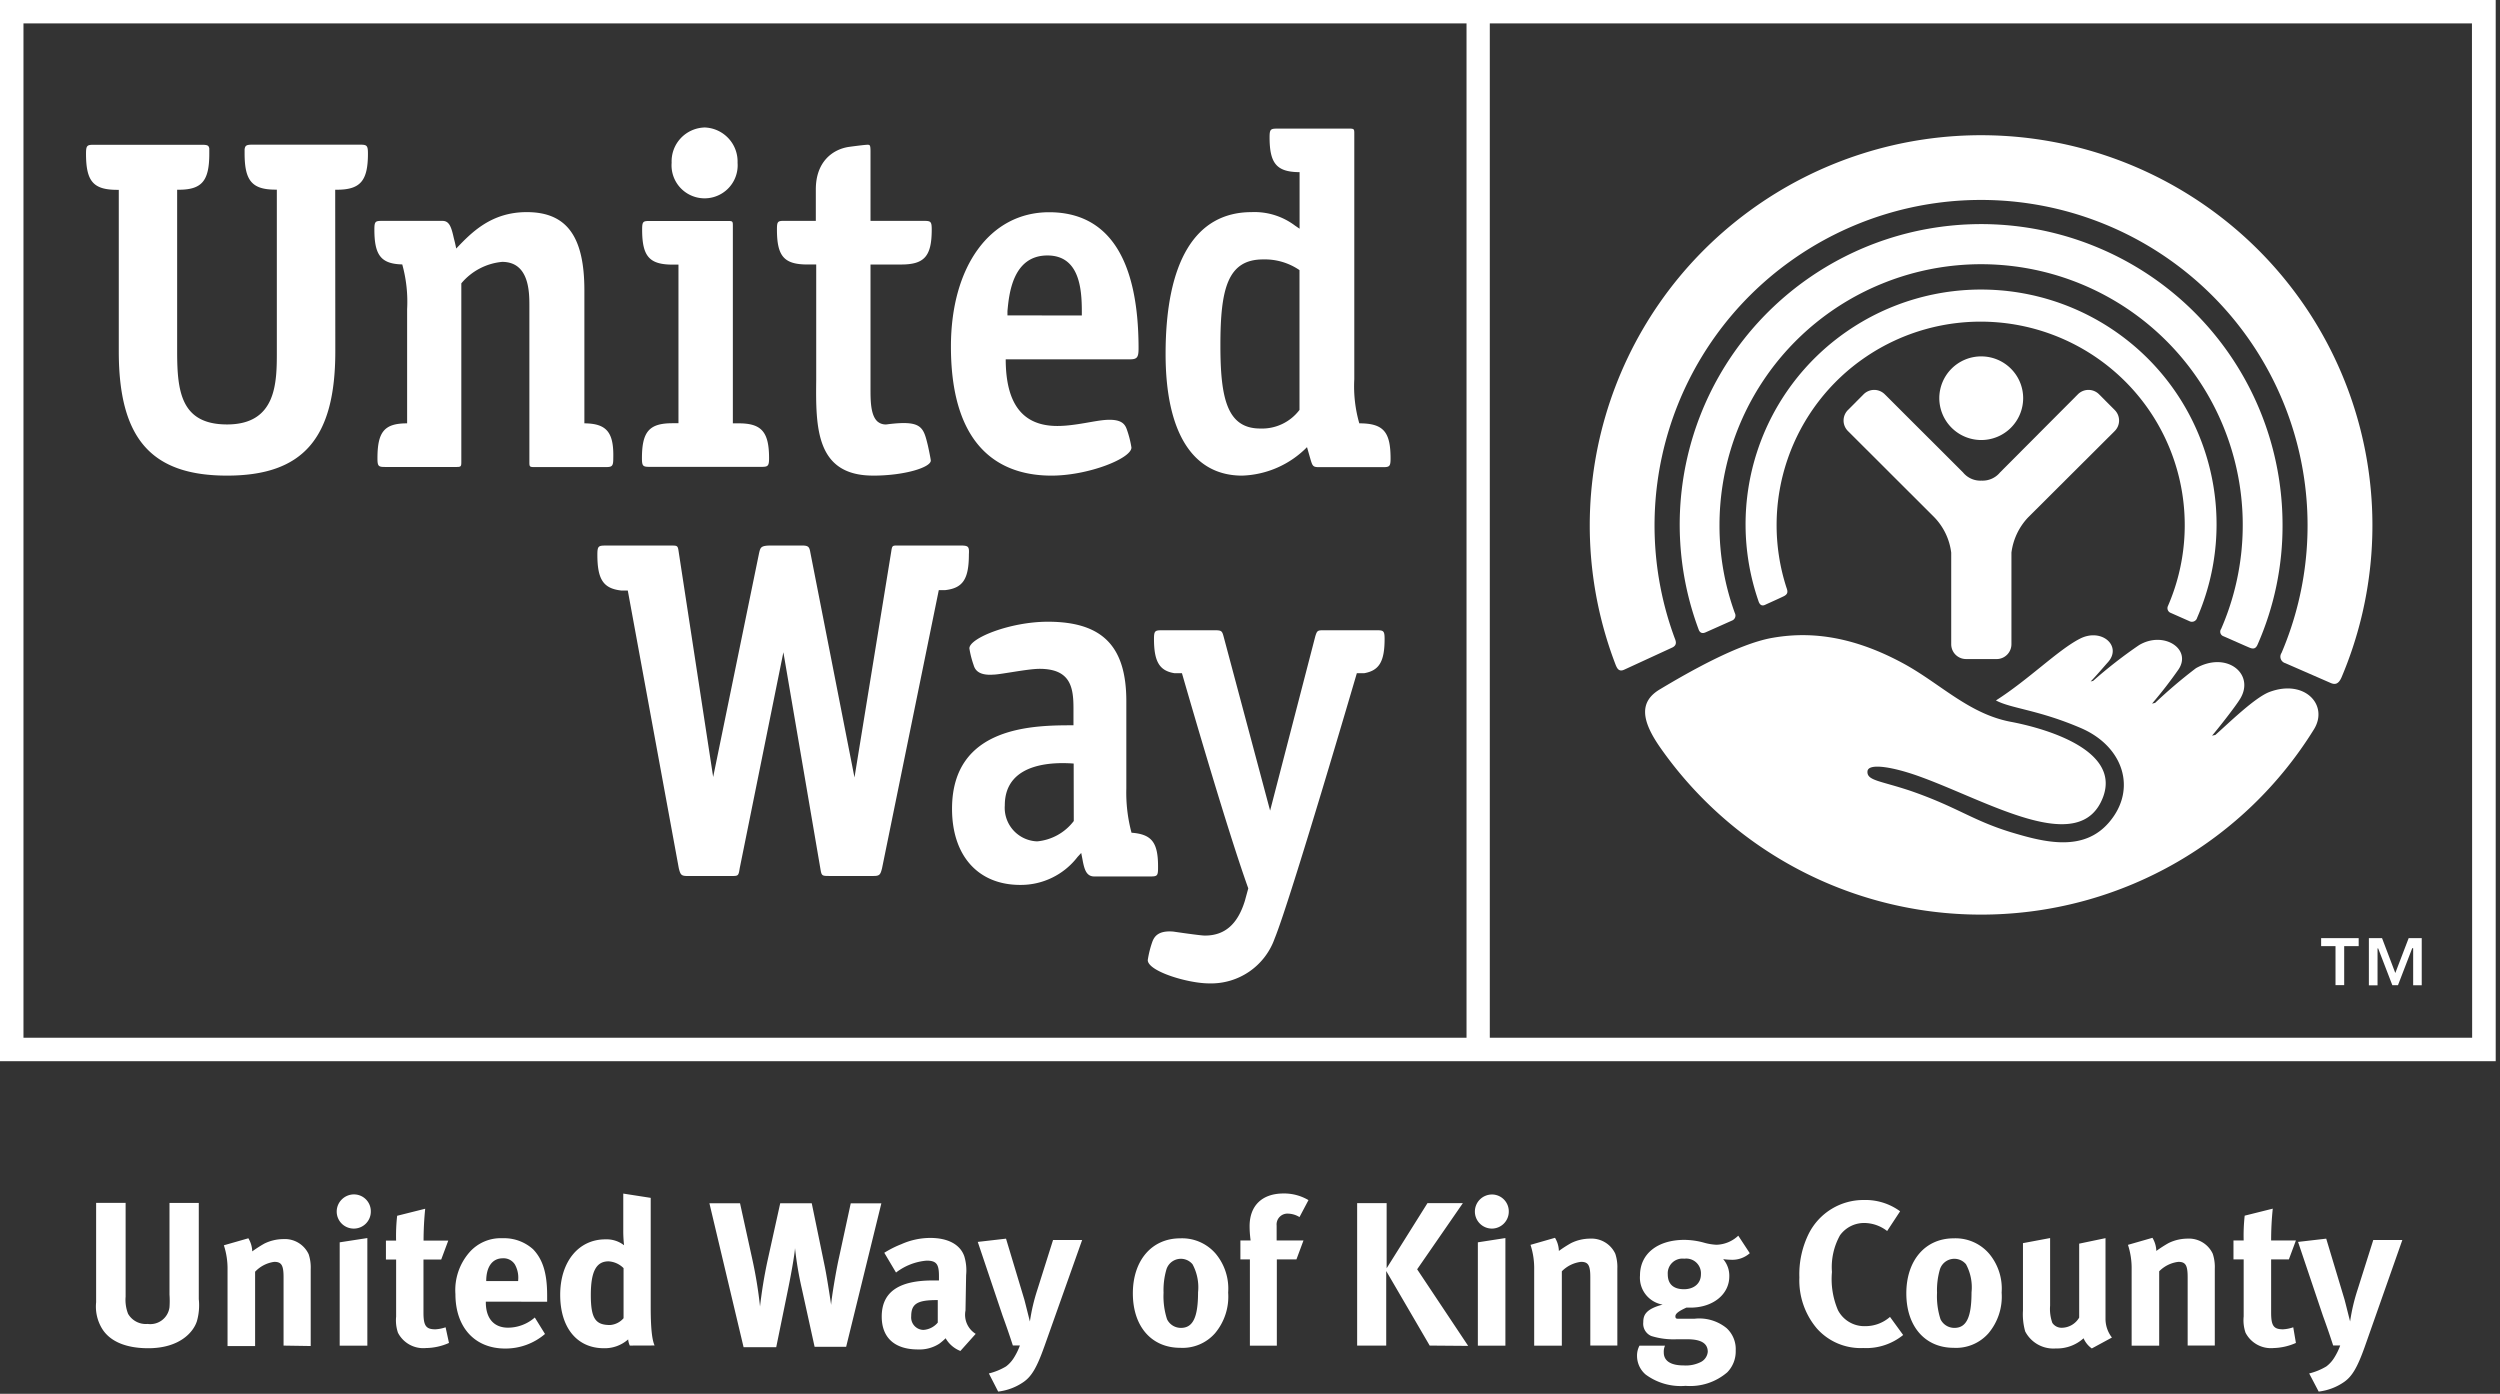 <svg xmlns="http://www.w3.org/2000/svg" width="113" height="63" viewBox="0 0 113 63">
    <rect x="0" y="0" width="113" height="63" fill="#333333" stroke="none"/>
    <g fill="#FFF" fill-rule="nonzero">
        <path d="M109.075 44.532v-1.674h-.042l-.645 1.674h-.254l-.641-1.664h-.028v1.669h-.392v-2.134h.595l.6 1.577.604-1.577h.59v2.13h-.387zm-3.118-1.766v1.762h-.392v-1.762h-.65v-.363h1.697v.363h-.655zM79.792 27.334c.189-.088.632-.285.83-.382.198-.097.194-.211.125-.395a9.183 9.183 0 0 1 3.607-10.437 9.246 9.246 0 0 1 11.058.534 9.18 9.18 0 0 1 2.58 10.735.23.23 0 0 0 .092.299l.872.386a.245.245 0 0 0 .355-.152 10.593 10.593 0 0 0-3.025-12.435 10.67 10.67 0 0 0-12.824-.496 10.596 10.596 0 0 0-3.984 12.163c.05.161.139.267.314.18z"/>
        <path d="M77.098 28.58l1.186-.529a.244.244 0 0 0 .129-.345 11.567 11.567 0 0 1-.692-3.964 11.79 11.79 0 0 1 7.356-10.924A11.851 11.851 0 0 1 98 15.488a11.765 11.765 0 0 1 2.395 12.94.216.216 0 0 0 .097.327c.189.078 1.037.46 1.199.524.161.064.272.046.355-.152a13.302 13.302 0 0 0 1.125-5.39 13.583 13.583 0 0 0-8.237-12.5 13.655 13.655 0 0 0-14.769 2.626 13.556 13.556 0 0 0-3.394 14.57c.027.078.097.253.327.147z"/>
        <path d="M73.418 30.268l2.149-.99c.286-.123.161-.344.12-.459a14.69 14.69 0 0 1 5.235-17.01 14.794 14.794 0 0 1 17.84.452 14.687 14.687 0 0 1 4.363 17.252.303.303 0 0 0 .166.46l2.034.888c.208.096.37.078.512-.244a17.602 17.602 0 0 0-5.336-20.716 17.73 17.73 0 0 0-21.45-.349c-6.413 4.713-8.874 13.119-6.011 20.532.046.092.12.308.378.184z"/>
        <path d="M89.551 19.889a1.893 1.893 0 0 0 1.896-1.89c0-1.044-.849-1.89-1.896-1.89a1.893 1.893 0 0 0-1.895 1.89 1.897 1.897 0 0 0 1.895 1.89z"/>
        <path d="M90.248 29.79a.672.672 0 0 0 .669-.672v-4.139a2.838 2.838 0 0 1 .751-1.59l3.916-3.905a.67.67 0 0 0 0-.952l-.71-.713a.675.675 0 0 0-.95 0L90.4 21.356a1.02 1.02 0 0 1-.835.368 1.011 1.011 0 0 1-.835-.368l-3.542-3.537a.675.675 0 0 0-.95 0l-.71.713a.67.67 0 0 0 0 .952l3.91 3.904c.418.436.683.994.757 1.591v4.139a.67.67 0 0 0 .674.671h1.379z"/>
        <path d="M102.6 31.27c-.665.235-1.9 1.453-2.468 1.95l-.148.032c.199-.225 1.052-1.301 1.273-1.67.674-1.112-.6-2.17-2.001-1.379a22.278 22.278 0 0 0-1.845 1.568l-.139.033c.426-.497.826-1.014 1.2-1.55.608-.92-.674-1.757-1.786-1.095a20.982 20.982 0 0 0-2.08 1.619l-.11.023c.18-.17.618-.685.784-.87.65-.726-.282-1.567-1.269-1.061-.987.505-2.306 1.84-3.795 2.79.691.369 1.909.42 3.837 1.247 1.928.828 2.546 2.76 1.291 4.245-1.162 1.38-2.938.92-4.464.46-1.771-.548-2.394-1.127-4.53-1.868-1.383-.46-1.964-.46-1.941-.873.023-.414 1.227-.184 2.352.225 3.127 1.127 7.278 3.679 8.302.92.803-2.18-2.8-3.132-4.174-3.39-1.923-.363-3.229-1.77-4.912-2.667-2.514-1.351-4.442-1.38-5.88-1.126-1.541.276-3.746 1.531-5.074 2.327-.923.552-.863 1.38.046 2.667a17.691 17.691 0 0 0 14.99 7.506 17.684 17.684 0 0 0 14.528-8.361c.683-1.095-.406-2.281-1.988-1.702z"/>
        <path d="M0 0v47.967h112.806V0H0zm66.287 46.905H1.061V1.058h65.226v45.847zm45.454 0H67.339V1.058h44.393l.009 45.847z"/>
        <path d="M51.879 43.396c0 .506 1.817 1.053 2.767 1.053a3.044 3.044 0 0 0 2.97-2.032c.724-1.77 3.713-11.988 3.713-11.988h.332c.678-.12.923-.525.923-1.55 0-.363-.051-.391-.346-.391h-2.454c-.235 0-.258.037-.332.271l-2.043 7.882-2.104-7.877c-.064-.24-.101-.267-.332-.276H52.51c-.3 0-.35.028-.35.39 0 1.03.249 1.44.922 1.55h.342s1.964 6.852 2.998 9.726l-.153.561c-.332 1.077-.922 1.573-1.808 1.573-.212 0-1.425-.18-1.425-.18-.682-.059-.862.226-.95.46a4.477 4.477 0 0 0-.207.828zM43.507 24.657h-2.92c-.253 0-.262 0-.304.28l-1.66 10.205-1.993-10.158c-.046-.271-.087-.327-.4-.327h-1.343c-.493 0-.512.07-.577.345L32.235 35.12l-1.559-10.181c-.037-.258-.05-.28-.3-.28H27.37c-.318 0-.369.027-.369.409 0 1.122.268 1.531 1.075 1.623h.3l2.306 12.554c.073.29.11.35.382.35h1.988c.319 0 .328 0 .383-.35l1.974-9.763 1.67 9.768c.055.326.06.344.383.344h2.024c.273 0 .31-.06.383-.35l2.565-12.571h.295c.798-.092 1.065-.502 1.065-1.624.023-.34-.037-.377-.286-.39z"/>
        <path d="M51.145 37.64a6.998 6.998 0 0 1-.235-1.992v-3.955c0-2.483-1.08-3.591-3.547-3.591-1.702 0-3.547.74-3.547 1.204.04.256.104.506.19.75.046.152.16.492.894.437.295 0 1.555-.262 2.085-.262 1.384 0 1.536.81 1.536 1.77v.782c-1.744 0-5.489 0-5.489 3.775 0 2.125 1.181 3.44 3.081 3.44a3.232 3.232 0 0 0 2.592-1.264l.166-.18.056.285c.083.46.175.777.535.777h2.527c.314 0 .355-.023.355-.39.01-1.132-.267-1.518-1.199-1.587zm-2.61-.53a2.354 2.354 0 0 1-1.656.92 1.524 1.524 0 0 1-1.078-.504 1.515 1.515 0 0 1-.384-1.124c0-2.05 2.449-1.936 3.113-1.89l.005 2.598zM33.393 19.135h-.268v-8.908c0-.216 0-.239-.217-.239h-3.537c-.305 0-.346.023-.346.39 0 1.21.323 1.583 1.384 1.583h.258v7.169h-.268c-1.047 0-1.383.368-1.383 1.582 0 .363.05.39.355.39h5.041c.295 0 .35-.031.35-.39 0-1.191-.34-1.577-1.37-1.577zM31.857 5.762c-.413.01-.804.184-1.086.484-.282.3-.43.7-.413 1.112-.044.558.23 1.094.709 1.387.479.293 1.082.293 1.561 0 .48-.293.753-.829.71-1.387a1.533 1.533 0 0 0-.41-1.104 1.542 1.542 0 0 0-1.071-.492zM15.151 8.576h.07c1.065 0 1.41-.395 1.41-1.632 0-.373-.05-.405-.359-.405h-4.866c-.277 0-.323.042-.35.207v.193c0 1.233.34 1.628 1.383 1.633h.074v7.316c0 1.38 0 3.297-2.25 3.297-2.085 0-2.256-1.494-2.256-3.297V8.576h.069c1.052 0 1.384-.4 1.384-1.632v-.235c-.028-.133-.074-.165-.346-.165H4.248c-.31 0-.36.027-.36.404 0 1.251.328 1.633 1.416 1.633h.065v7.307c0 3.927 1.462 5.61 4.893 5.61 3.432 0 4.894-1.683 4.894-5.61l-.005-7.312zM26.414 19.135v-6.01c0-2.443-.802-3.537-2.606-3.537-1.605 0-2.495.92-3.187 1.646a7.262 7.262 0 0 0-.106-.46c-.11-.492-.198-.79-.512-.79h-2.735c-.3 0-.346.022-.346.39 0 1.145.286 1.555 1.26 1.578.182.658.257 1.341.22 2.023v5.16c-1.028 0-1.341.377-1.341 1.581 0 .364.05.391.35.391h3.229c.203 0 .212-.032.212-.243v-8.057a2.738 2.738 0 0 1 1.845-.97c1.231 0 1.231 1.38 1.231 1.995v7.036c0 .212 0 .244.212.244h3.23c.294 0 .35-.032.35-.391.032-1.186-.3-1.577-1.306-1.586zM39.462 21.498c1.444 0 2.61-.377 2.61-.68 0-.051-.082-.46-.133-.686-.203-.832-.277-1.145-1.808-.956a.564.564 0 0 1-.484-.138c-.3-.294-.3-.952-.3-1.476v-5.606h1.384c1.051 0 1.383-.372 1.383-1.582 0-.363-.046-.39-.35-.39h-2.417V6.851c0-.294-.028-.308-.134-.308-.106 0-.613.064-.867.1-.71.116-1.471.663-1.471 1.918v1.421h-1.411c-.31 0-.346.023-.346.391 0 1.21.318 1.582 1.383 1.582h.392v5.21c-.023 2.148-.023 4.332 2.57 4.332zM51.463 15.75c0-4.084-1.383-6.157-4.045-6.157-2.66 0-4.436 2.441-4.436 6.07 0 4.819 2.467 5.835 4.543 5.835 1.67 0 3.616-.777 3.616-1.269a4.532 4.532 0 0 0-.199-.791c-.083-.248-.221-.497-.922-.46-.544.028-1.416.276-2.228.276-1.545 0-2.33-.966-2.334-3.012h5.609c.327 0 .396-.083.396-.492zm-5.926-1.495v-.193c.069-.754.23-2.515 1.808-2.515 1.577 0 1.554 1.798 1.554 2.713l-3.362-.005zM61.44 19.135a6.053 6.053 0 0 1-.226-1.992V6.056c0-.211 0-.243-.217-.243H57.74c-.305 0-.355.027-.355.39 0 1.173.313 1.555 1.291 1.578h.065v2.557l-.203-.138a3.041 3.041 0 0 0-1.965-.612c-2.537 0-3.888 2.226-3.888 6.415 0 3.545 1.227 5.495 3.459 5.495a4.31 4.31 0 0 0 2.933-1.287l.139.487c.11.377.12.418.424.418h2.864c.3 0 .35-.032.35-.39 0-1.205-.318-1.591-1.415-1.591zm-4.479.234c-1.503 0-1.799-1.38-1.799-3.757 0-2.525.31-3.886 1.928-3.886a2.773 2.773 0 0 1 1.647.483v6.319a2.12 2.12 0 0 1-1.771.841h-.005zM8.897 59.726c-.166.51-.803 1.214-2.195 1.214-.987 0-1.712-.294-2.076-.865a1.918 1.918 0 0 1-.281-1.214V54.37h1.333v4.24c-.022.262.015.526.11.772.18.313.526.493.886.46a.874.874 0 0 0 .987-.754 4.053 4.053 0 0 0 0-.575v-4.139h1.324v4.346c.036.338.007.68-.088 1.007zM12.817 60.82v-3.09c0-.538-.092-.694-.42-.694a1.454 1.454 0 0 0-.866.446v3.361h-1.246V57.4a3.412 3.412 0 0 0-.166-1.113l1.107-.317c.109.18.17.384.175.593a5.67 5.67 0 0 1 .55-.354c.266-.131.56-.2.857-.202.486-.028.94.244 1.144.685.071.218.102.447.092.676v3.472l-1.227-.019zM15.977 55.532a.769.769 0 0 1-.525-1.32.78.78 0 0 1 .552-.225.762.762 0 0 1 .757.772.767.767 0 0 1-.784.773zm-.623 5.293v-4.672l1.25-.193v4.865h-1.25zM19.27 60.93a1.288 1.288 0 0 1-1.282-.69 1.738 1.738 0 0 1-.083-.73v-2.58h-.461v-.855h.46c-.01-.375.006-.75.047-1.122l1.268-.318c-.049.478-.073.959-.074 1.44h1.117l-.319.855h-.802v2.391c0 .603.11.764.54.764.157-.009.312-.04.46-.092l.153.708a2.63 2.63 0 0 1-1.024.23zM21.959 58.834v.027c0 .731.364 1.15 1.005 1.15a1.848 1.848 0 0 0 1.209-.46l.461.745a2.74 2.74 0 0 1-1.799.658c-1.383 0-2.25-.966-2.25-2.46a2.593 2.593 0 0 1 .631-1.886c.376-.43.928-.666 1.5-.64.508-.019 1.005.161 1.383.502.438.46.632 1.085.632 2.079v.29l-2.772-.005zm1.462-.966a1.22 1.22 0 0 0-.148-.713.605.605 0 0 0-.548-.28c-.462 0-.748.372-.748 1.03h1.444v-.037zM28.467 60.82a.844.844 0 0 1-.074-.28c-.302.267-.694.41-1.098.4-1.208 0-1.974-.92-1.974-2.414 0-1.495.83-2.507 2.039-2.507.306-.014.606.08.848.267a5.727 5.727 0 0 1-.036-.703V53.95l1.24.193v4.939c0 1.168.093 1.55.176 1.734l-1.121.004zm-.282-3.5a1.044 1.044 0 0 0-.678-.307c-.558 0-.802.46-.802 1.522s.212 1.356.867 1.356a.891.891 0 0 0 .613-.308v-2.262zM38.245 60.875H36.82l-.577-2.625c-.14-.607-.243-1.221-.309-1.84 0 .147-.13.966-.309 1.84l-.54 2.644H33.61l-1.545-6.507h1.384l.558 2.543c.154.701.27 1.41.346 2.124a21.23 21.23 0 0 1 .337-2.06l.576-2.607h1.425l.595 2.888c.12.602.282 1.71.282 1.71 0-.206.212-1.512.355-2.142l.53-2.451h1.384l-1.591 6.483zM43.41 61.064a1.336 1.336 0 0 1-.668-.575c-.09.09-.188.174-.29.249a1.65 1.65 0 0 1-.96.257c-1.061 0-1.638-.538-1.638-1.485 0-1.113.775-1.633 2.307-1.633h.28v-.193c0-.529-.1-.703-.557-.703-.504.042-.984.23-1.384.538l-.53-.893c.245-.154.505-.285.775-.39.41-.184.855-.28 1.305-.281.802 0 1.351.299 1.536.828.084.277.112.567.083.855l-.028 1.596c-.081.414.102.834.461 1.057l-.692.773zm-1.06-2.3c-.867 0-1.163.157-1.163.727a.565.565 0 0 0 .55.621.923.923 0 0 0 .65-.331v-1.02l-.037.004zM47.192 60.894c-.327.92-.567 1.32-.922 1.568a2.523 2.523 0 0 1-1.153.437l-.42-.819c.273-.066.534-.173.775-.317.142-.107.262-.24.355-.39.111-.176.202-.363.272-.557h-.318a36.97 36.97 0 0 0-.461-1.338l-1.125-3.344 1.277-.147.83 2.76c.074.28.23.92.25.983a8.523 8.523 0 0 1 .332-1.42l.714-2.263h1.315l-1.72 4.847zM54.918 60.264a1.95 1.95 0 0 1-1.573.657c-1.296 0-2.14-.965-2.14-2.46 0-1.494.858-2.488 2.14-2.488a2 2 0 0 1 1.62.713c.398.489.594 1.11.548 1.738a2.57 2.57 0 0 1-.595 1.84zm-1.015-3.118a.684.684 0 0 0-1.18.23c-.1.344-.143.7-.13 1.058-.02.404.033.81.157 1.195a.692.692 0 0 0 .632.391c.54 0 .77-.483.77-1.605.046-.438-.04-.88-.249-1.269zM58.737 55.012a1.045 1.045 0 0 0-.512-.156.49.49 0 0 0-.521.538v.676h1.213l-.318.855h-.886v3.9h-1.218v-3.9h-.429v-.855h.462a4.87 4.87 0 0 1-.046-.648c0-.92.558-1.477 1.535-1.477.396-.005.785.099 1.126.3l-.406.767zM64.622 60.82l-1.965-3.37v3.37h-1.314v-6.438h1.333v2.943l1.845-2.943h1.6l-2.066 2.99 2.306 3.462zM67.422 55.532a.77.77 0 0 1-.53-1.316.78.78 0 0 1 .553-.225.762.762 0 0 1 .752.773.767.767 0 0 1-.775.768zm-.623 5.293v-4.672l1.245-.193v4.865H66.8zM71.882 60.82v-3.09c0-.538-.092-.694-.42-.694-.33.04-.635.19-.867.427v3.362h-1.25V57.38a3.403 3.403 0 0 0-.166-1.113l1.107-.318c.109.18.17.384.175.594.176-.129.36-.247.55-.354.266-.132.56-.201.857-.203.486-.027.94.244 1.144.685.071.218.102.447.092.676v3.472h-1.222zM78.214 56.94a2.627 2.627 0 0 1-.327-.028c.187.217.285.495.277.781 0 .819-.747 1.412-1.758 1.412h-.184c-.318.147-.494.262-.494.39 0 .13.074.111.203.111h.67c.518-.057 1.039.098 1.443.428.28.26.43.63.41 1.012a1.35 1.35 0 0 1-.383.984 2.574 2.574 0 0 1-1.881.611 2.672 2.672 0 0 1-1.804-.51 1.111 1.111 0 0 1-.392-.846.95.95 0 0 1 .11-.46h1.154a.665.665 0 0 0-.055.308c0 .382.318.584.894.584.271.02.542-.035.785-.156a.58.58 0 0 0 .309-.46c0-.428-.383-.557-.877-.566h-.53a3.381 3.381 0 0 1-1.144-.147.602.602 0 0 1-.364-.62c0-.309.092-.594.876-.8a1.233 1.233 0 0 1-1.024-1.32c0-.976.793-1.606 2.01-1.606.29.004.58.044.859.12.19.057.387.091.586.101.368-.01.72-.156.987-.41l.52.792c-.24.212-.556.318-.876.294zm-2.084-.047a.665.665 0 0 0-.747.704c0 .483.3.676.733.676s.766-.244.766-.676a.666.666 0 0 0-.752-.704zM84.229 60.93a2.642 2.642 0 0 1-2.113-.891 3.36 3.36 0 0 1-.784-2.3 4.128 4.128 0 0 1 .438-2.005 2.768 2.768 0 0 1 2.477-1.494 2.648 2.648 0 0 1 1.638.51l-.586.892a1.705 1.705 0 0 0-1.033-.363 1.343 1.343 0 0 0-1.098.556 2.954 2.954 0 0 0-.364 1.66c-.053.589.04 1.181.272 1.725.24.461.725.743 1.245.722.408 0 .801-.15 1.107-.418l.595.818c-.505.41-1.144.62-1.794.589zM89.879 60.264a1.95 1.95 0 0 1-1.573.657c-1.291 0-2.14-.965-2.14-2.46 0-1.494.858-2.488 2.14-2.488a2 2 0 0 1 1.619.713 2.46 2.46 0 0 1 .549 1.738 2.57 2.57 0 0 1-.595 1.84zm-1.015-3.118a.684.684 0 0 0-1.18.23c-.099.344-.143.7-.13 1.058-.02.404.033.81.157 1.195a.692.692 0 0 0 .632.391c.54 0 .77-.483.77-1.605.046-.438-.04-.88-.249-1.269zM94.551 60.95a1.09 1.09 0 0 1-.374-.46c-.342.31-.792.474-1.254.46a1.435 1.435 0 0 1-1.384-.769 2.843 2.843 0 0 1-.101-.947V56.19l1.227-.23v3.053c-.022.265.012.531.101.782a.503.503 0 0 0 .438.22.923.923 0 0 0 .775-.46v-3.342l1.19-.249v3.628c-.004.313.098.618.29.865l-.908.492zM98.882 60.82v-3.09c0-.538-.092-.694-.42-.694-.33.04-.635.19-.867.427v3.362H96.35V57.38a3.403 3.403 0 0 0-.166-1.113l1.107-.318c.108.18.169.384.175.594.176-.129.36-.247.549-.354.267-.132.56-.201.858-.203.486-.027.94.244 1.144.685.07.218.102.447.092.676v3.472h-1.227zM102.784 60.93a1.292 1.292 0 0 1-1.287-.694 1.743 1.743 0 0 1-.083-.73v-2.58h-.461v-.856h.461c-.01-.375.005-.75.046-1.122l1.269-.317c-.05.478-.074.958-.074 1.439h1.12l-.318.855h-.802v2.396c0 .603.11.764.54.764.157-.009.312-.04.46-.092l.12.708c-.312.14-.649.218-.991.23zM106.88 60.894c-.328.92-.568 1.32-.923 1.568a2.523 2.523 0 0 1-1.153.437l-.429-.819c.273-.066.534-.173.775-.317.142-.107.262-.24.355-.39.111-.176.203-.362.272-.557h-.318a36.97 36.97 0 0 0-.461-1.338l-1.126-3.344 1.273-.147.83 2.76c.074.28.231.92.25.983a8.523 8.523 0 0 1 .332-1.42l.715-2.263h1.314l-1.706 4.847z"/>
    </g>
</svg>
